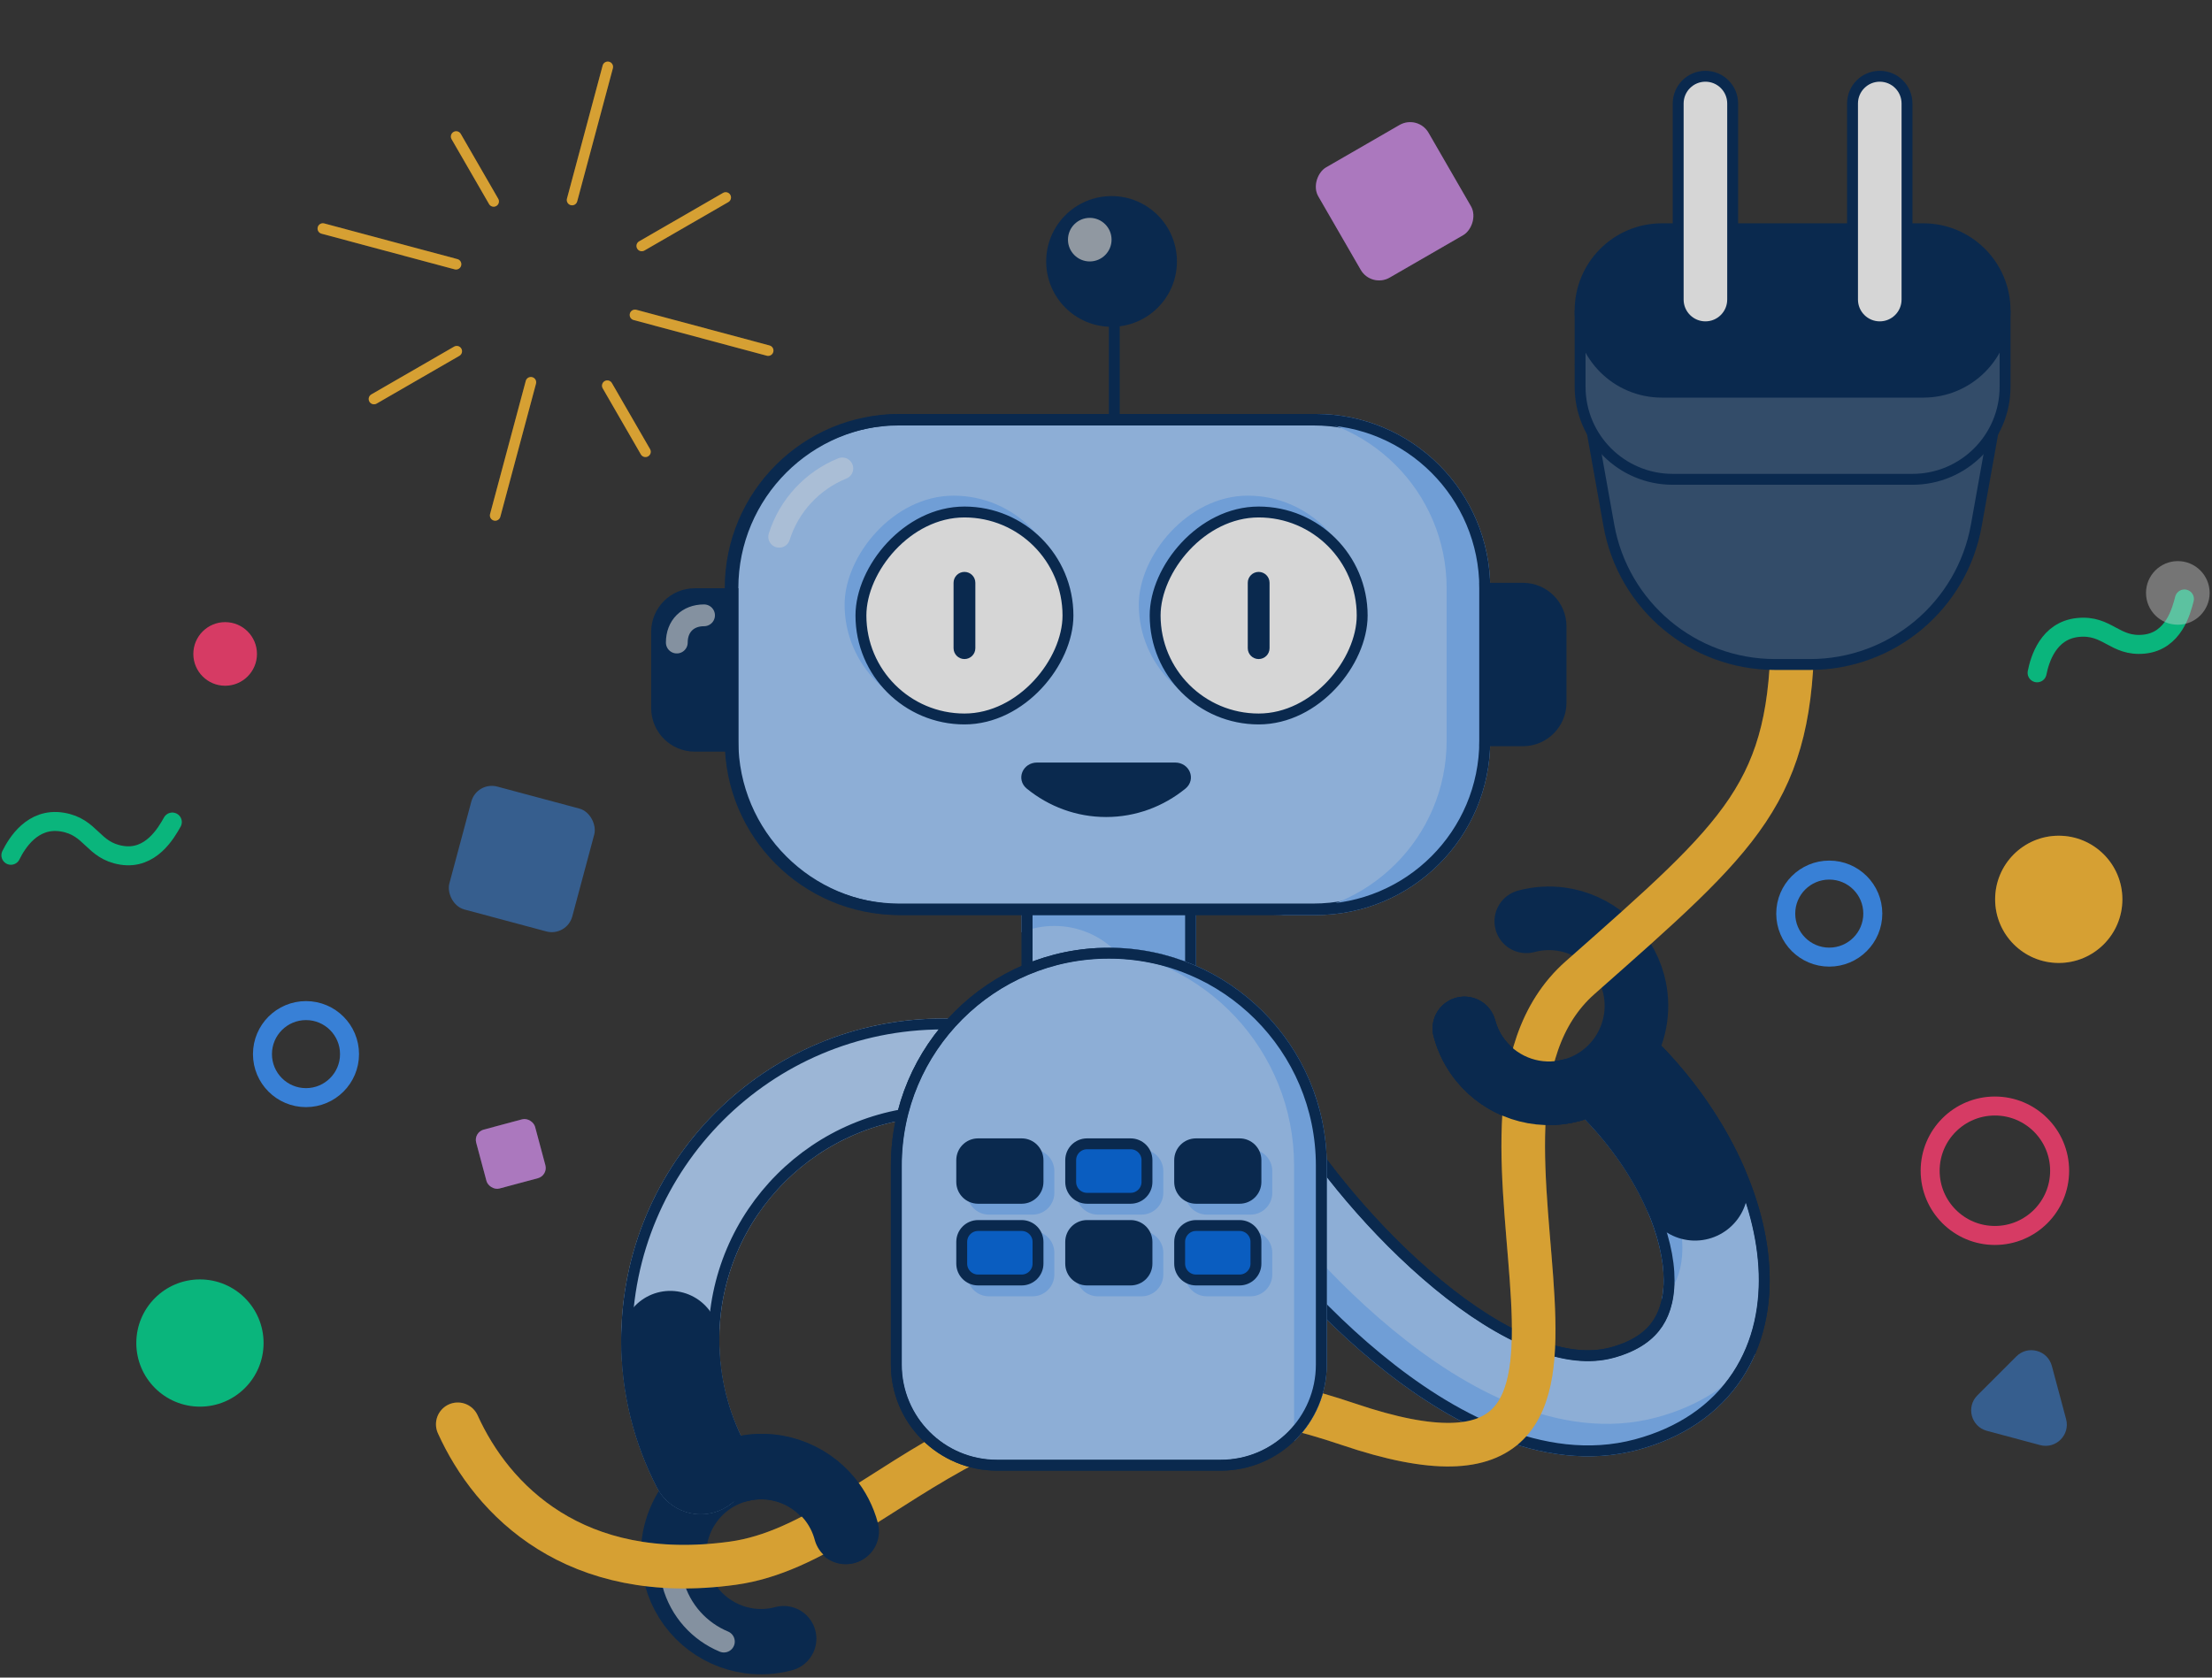 <svg width="406" height="308" viewBox="0 0 406 308" fill="none" xmlns="http://www.w3.org/2000/svg">
<rect x="0" y="0" width="406" height="308" fill="#333333" stroke="none"/>
<g opacity="0.8">
<path d="M224.99 201.901C220.833 204.376 219.47 209.752 221.944 213.909C227.929 223.961 239.386 238.287 252.812 249.345C259.549 254.893 267.089 259.876 274.975 262.999C282.869 266.125 291.635 267.585 300.351 265.25C308.44 263.083 314.789 258.785 318.875 252.608C322.898 246.526 324.196 239.431 323.764 232.498C322.915 218.871 315.362 204.282 304.559 193.004C301.213 189.511 295.668 189.392 292.175 192.738C288.681 196.084 288.562 201.629 291.908 205.123C300.691 214.292 305.754 225.165 306.279 233.588C306.534 237.683 305.708 240.76 304.264 242.943C302.883 245.031 300.42 247.095 295.816 248.328C291.841 249.393 287.06 248.943 281.426 246.711C275.785 244.477 269.82 240.657 263.95 235.822C252.165 226.116 242.006 213.36 236.998 204.947C234.523 200.79 229.147 199.426 224.99 201.901Z" fill="#A4CDFF" stroke="#002755" stroke-width="1.947" stroke-linecap="round" stroke-linejoin="round"/>
<path fill-rule="evenodd" clip-rule="evenodd" d="M305.011 238.537C305.307 237.137 305.425 235.515 305.309 233.649C304.802 225.515 299.876 214.848 291.206 205.797C287.488 201.915 287.621 195.754 291.502 192.036C291.687 191.859 291.876 191.691 292.071 191.532C291.596 194.446 292.448 197.54 294.648 199.837C303.318 208.888 308.243 219.555 308.75 227.689C308.995 231.625 308.196 234.479 306.894 236.447C306.431 237.147 305.824 237.859 305.011 238.537ZM322.169 248.55C321.49 250.128 320.667 251.665 319.688 253.146C315.451 259.551 308.886 263.972 300.603 266.191C291.625 268.597 282.636 267.081 274.617 263.905C266.607 260.732 258.979 255.685 252.195 250.097C238.677 238.964 227.148 224.551 221.109 214.407C218.61 210.21 219.634 204.893 223.309 201.895C222.949 204.079 223.33 206.397 224.55 208.447C230.59 218.591 242.118 233.004 255.636 244.137C262.42 249.725 270.048 254.772 278.059 257.945C286.078 261.121 295.066 262.637 304.045 260.231C311.726 258.173 317.93 254.222 322.169 248.55Z" fill="#80B9FF"/>
<path d="M225.004 201.924C220.86 204.391 219.5 209.751 221.967 213.895C227.951 223.945 239.405 238.268 252.829 249.324C259.564 254.871 267.102 259.852 274.985 262.974C282.875 266.099 291.636 267.558 300.344 265.224C308.428 263.058 314.771 258.764 318.853 252.593C322.872 246.517 324.169 239.428 323.737 232.5C322.889 218.881 315.34 204.298 304.54 193.023C301.204 189.54 295.676 189.421 292.193 192.757C288.71 196.093 288.591 201.621 291.928 205.104C300.713 214.276 305.78 225.156 306.306 233.586C306.561 237.686 305.734 240.768 304.286 242.958C302.901 245.051 300.432 247.119 295.823 248.354C291.841 249.421 287.054 248.969 281.416 246.736C275.772 244.501 269.804 240.678 263.933 235.843C252.145 226.134 241.985 213.376 236.975 204.961C234.507 200.816 229.148 199.457 225.004 201.924Z" stroke="#002755" stroke-width="2" stroke-linecap="round" stroke-linejoin="round"/>
<path d="M298.233 199.063C303.766 204.839 308.186 211.416 311.109 218.033" stroke="#002755" stroke-width="19.465" stroke-linecap="round" stroke-linejoin="round"/>
<path d="M268.786 188.817C269.392 191.077 270.451 193.096 271.84 194.8C275.713 199.553 282.148 201.862 288.454 200.172C297.021 197.877 302.105 189.071 299.81 180.504C298.083 174.062 292.676 169.589 286.456 168.743C284.405 168.464 282.266 168.579 280.142 169.149" stroke="#002755" stroke-width="11.679" stroke-linecap="round"/>
<path d="M268.786 188.817C269.392 191.077 270.451 193.096 271.84 194.8C275.713 199.553 282.148 201.862 288.454 200.172" stroke="#002755" stroke-width="11.679" stroke-linecap="round"/>
<path d="M155.199 281.183C154.593 278.923 153.534 276.904 152.146 275.2C148.273 270.447 141.837 268.138 135.531 269.828C126.964 272.123 121.88 280.929 124.176 289.496C125.902 295.938 131.31 300.411 137.529 301.257C139.58 301.536 141.719 301.421 143.844 300.851" stroke="#002755" stroke-width="12" stroke-linecap="round"/>
<path d="M123.52 290.715C124.861 295.72 128.424 299.536 132.863 301.387" stroke="white" stroke-opacity="0.6" stroke-width="4" stroke-linecap="round" style="mix-blend-mode:overlay"/>
<path fill-rule="evenodd" clip-rule="evenodd" d="M132.758 276.988C137.169 274.699 138.89 269.266 136.6 264.854C133.676 259.22 132.02 252.816 132.02 246C132.02 229.226 142.093 214.805 156.519 208.456C161.568 206.234 167.15 205 173.02 205C195.663 205 214.02 223.356 214.02 246C214.02 250.971 218.049 255 223.02 255C227.99 255 232.02 250.971 232.02 246C232.02 213.415 205.604 187 173.02 187C165.623 187 158.544 188.361 152.019 190.847C129.803 199.311 114.02 220.812 114.02 246C114.02 255.77 116.401 265.01 120.624 273.146C122.913 277.558 128.346 279.278 132.758 276.988Z" fill="#B6D7FF"/>
<path d="M132.297 276.101C136.219 274.066 137.748 269.237 135.713 265.315C132.716 259.541 131.02 252.981 131.02 246C131.02 222.804 149.824 204 173.02 204C196.215 204 215.02 222.804 215.02 246C215.02 250.418 218.601 254 223.02 254C227.438 254 231.02 250.418 231.02 246C231.02 213.968 205.052 188 173.02 188C140.987 188 115.02 213.968 115.02 246C115.02 255.606 117.361 264.688 121.511 272.685C123.546 276.607 128.375 278.136 132.297 276.101Z" stroke="#002755" stroke-width="2" stroke-linecap="round" stroke-linejoin="round"/>
<path d="M123.02 246C123.02 254.293 125.039 262.115 128.612 269" stroke="#002755" stroke-width="18" stroke-linecap="round" stroke-linejoin="round"/>
<path d="M188.493 163C188.493 154.701 195.22 147.973 203.52 147.973C211.819 147.973 218.546 154.701 218.546 163V186.027H188.493V163Z" fill="#A4CDFF" stroke="#002755" stroke-width="1.947"/>
<path fill-rule="evenodd" clip-rule="evenodd" d="M203.52 147C194.683 147 187.52 154.163 187.52 163V171.163C189.372 170.413 191.398 170 193.52 170C202.356 170 209.52 177.163 209.52 186V187H219.52V163C219.52 154.163 212.356 147 203.52 147Z" fill="#80B9FF"/>
<path d="M188.52 153C188.52 144.716 195.235 138 203.52 138C211.804 138 218.52 144.716 218.52 153V186H188.52V153Z" stroke="#002755" stroke-width="2"/>
<path d="M134.075 108C134.075 90.91 147.929 77.056 165.02 77.056H241.02C258.11 77.056 271.964 90.91 271.964 108V136C271.964 153.09 258.11 166.944 241.02 166.944H165.02C147.929 166.944 134.075 153.09 134.075 136V108Z" fill="#A4CDFF" stroke="#002755" stroke-width="2.111"/>
<rect width="40" height="40" rx="20" transform="matrix(1 0 0 -1 155.02 131)" fill="#80B9FF"/>
<rect width="40" height="40" rx="20" transform="matrix(1 0 0 -1 209.02 131)" fill="#80B9FF"/>
<rect x="1" y="-1" width="38" height="38" rx="19" transform="matrix(1 0 0 -1 157.02 131)" fill="white" stroke="#002755" stroke-width="2"/>
<rect x="1" y="-1" width="38" height="38" rx="19" transform="matrix(1 0 0 -1 211.02 131)" fill="white" stroke="#002755" stroke-width="2"/>
<path d="M175.02 107C175.02 105.895 175.915 105 177.02 105C178.124 105 179.02 105.895 179.02 107V119C179.02 120.105 178.124 121 177.02 121C175.915 121 175.02 120.105 175.02 119V107Z" fill="#002755"/>
<path d="M229.02 107C229.02 105.895 229.915 105 231.02 105C232.124 105 233.02 105.895 233.02 107V119C233.02 120.105 232.124 121 231.02 121C229.915 121 229.02 120.105 229.02 119V107Z" fill="#002755"/>
<path d="M189.095 144.016C192.937 147.14 197.77 149 203.02 149C208.269 149 213.102 147.14 216.944 144.016C218.266 142.942 217.409 141 215.706 141H190.333C188.63 141 187.773 142.942 189.095 144.016Z" fill="#002755" stroke="#002755" stroke-width="2" stroke-linecap="round" stroke-linejoin="round"/>
<path d="M143.02 98.546C144.813 92.835 149.1 88.228 154.604 86" stroke="white" stroke-opacity="0.4" stroke-width="4" stroke-linecap="round" stroke-linejoin="round" style="mix-blend-mode:overlay"/>
<path fill-rule="evenodd" clip-rule="evenodd" d="M233.52 168H241.52C259.193 168 273.52 153.673 273.52 136V108C273.52 90.327 259.193 76 241.52 76H233.52C251.193 76 265.52 90.327 265.52 108V136C265.52 153.673 251.193 168 233.52 168Z" fill="#80B9FF"/>
<path d="M134.52 108C134.52 90.879 148.399 77 165.52 77H241.52C258.64 77 272.52 90.879 272.52 108V136C272.52 153.121 258.64 167 241.52 167H165.52C148.399 167 134.52 153.121 134.52 136V108Z" stroke="#002755" stroke-width="2"/>
<path d="M120.575 116C120.575 112.165 123.684 109.056 127.52 109.056H134.464V136.944H127.52C123.684 136.944 120.575 133.835 120.575 130V116Z" fill="#002755" stroke="#002755" stroke-width="2.111"/>
<path d="M124.223 117.969C124.223 114.969 126.223 112.969 129.223 112.97" stroke="white" stroke-opacity="0.6" stroke-width="4" stroke-linecap="round" style="mix-blend-mode:overlay"/>
<path d="M286.464 129C286.464 132.835 283.355 135.944 279.52 135.944L272.575 135.944L272.575 108.056L279.52 108.056C283.355 108.056 286.464 111.165 286.464 115L286.464 129Z" fill="#002755" stroke="#002755" stroke-width="2.111"/>
<path d="M203.52 49C203.52 48.448 203.967 48 204.52 48C205.072 48 205.52 48.448 205.52 49V78H203.52V49Z" fill="#002755"/>
<circle cx="204.02" cy="48" r="10.944" fill="#002755" stroke="#002755" stroke-width="2.111"/>
<circle cx="200.02" cy="44" r="4" fill="#002755"/>
<circle cx="200.02" cy="44" r="4" fill="#D1D4D7" fill-opacity="0.8" style="mix-blend-mode:overlay"/>
<path fill-rule="evenodd" clip-rule="evenodd" d="M111.804 11.337C111.285 11.197 110.751 11.506 110.612 12.025L104.063 36.468C103.924 36.987 104.232 37.52 104.751 37.66C105.27 37.799 105.804 37.491 105.943 36.971L112.492 12.529C112.631 12.009 112.323 11.476 111.804 11.337ZM97.692 69.247C97.173 69.108 96.639 69.416 96.5 69.935L89.95 94.378C89.811 94.897 90.119 95.43 90.638 95.57C91.158 95.709 91.691 95.401 91.831 94.881L98.38 70.439C98.519 69.919 98.211 69.386 97.692 69.247ZM141.244 63.426C141.764 63.565 142.072 64.099 141.933 64.618C141.793 65.137 141.26 65.445 140.741 65.306L116.298 58.757C115.779 58.617 115.47 58.084 115.61 57.565C115.749 57.045 116.282 56.737 116.802 56.876L141.244 63.426ZM84.642 48.763C84.781 48.244 84.473 47.71 83.954 47.571L59.511 41.021C58.992 40.882 58.458 41.19 58.319 41.71C58.18 42.229 58.488 42.763 59.007 42.902L83.45 49.451C83.969 49.59 84.503 49.282 84.642 48.763ZM132.711 35.416C133.176 35.148 133.772 35.307 134.04 35.773C134.309 36.238 134.15 36.833 133.684 37.102L118.279 45.996C117.814 46.265 117.218 46.105 116.95 45.64C116.681 45.174 116.84 44.579 117.306 44.31L132.711 35.416ZM118.956 83.783C118.491 84.052 117.895 83.892 117.627 83.427L110.624 71.297C110.355 70.832 110.514 70.236 110.98 69.968C111.445 69.699 112.041 69.858 112.309 70.324L119.312 82.453C119.581 82.919 119.422 83.514 118.956 83.783ZM82.886 25.553C82.617 25.088 82.777 24.493 83.242 24.224C83.708 23.955 84.303 24.115 84.572 24.58L91.448 36.491C91.717 36.956 91.558 37.551 91.092 37.82C90.626 38.089 90.031 37.929 89.763 37.464L82.886 25.553ZM67.8 73.74C67.531 73.275 67.691 72.68 68.156 72.411L83.345 63.642C83.811 63.373 84.406 63.532 84.675 63.998C84.944 64.463 84.784 65.058 84.319 65.327L69.129 74.097C68.664 74.365 68.069 74.206 67.8 73.74Z" fill="#FFAA00"/>
<path fill-rule="evenodd" clip-rule="evenodd" d="M111.804 11.337C111.285 11.197 110.751 11.506 110.612 12.025L104.063 36.468C103.924 36.987 104.232 37.52 104.751 37.66C105.27 37.799 105.804 37.491 105.943 36.971L112.492 12.529C112.631 12.009 112.323 11.476 111.804 11.337ZM97.692 69.247C97.173 69.108 96.639 69.416 96.5 69.935L89.95 94.378C89.811 94.897 90.119 95.43 90.638 95.57C91.158 95.709 91.691 95.401 91.831 94.881L98.38 70.439C98.519 69.919 98.211 69.386 97.692 69.247ZM141.244 63.426C141.764 63.565 142.072 64.099 141.933 64.618C141.793 65.137 141.26 65.445 140.741 65.306L116.298 58.757C115.779 58.617 115.47 58.084 115.61 57.565C115.749 57.045 116.282 56.737 116.802 56.876L141.244 63.426ZM84.642 48.763C84.781 48.244 84.473 47.71 83.954 47.571L59.511 41.021C58.992 40.882 58.458 41.19 58.319 41.71C58.18 42.229 58.488 42.763 59.007 42.902L83.45 49.451C83.969 49.59 84.503 49.282 84.642 48.763ZM132.711 35.416C133.176 35.148 133.772 35.307 134.04 35.773C134.309 36.238 134.15 36.833 133.684 37.102L118.279 45.996C117.814 46.265 117.218 46.105 116.95 45.64C116.681 45.174 116.84 44.579 117.306 44.31L132.711 35.416ZM118.956 83.783C118.491 84.052 117.895 83.892 117.627 83.427L110.624 71.297C110.355 70.832 110.514 70.236 110.98 69.968C111.445 69.699 112.041 69.858 112.309 70.324L119.312 82.453C119.581 82.919 119.422 83.514 118.956 83.783ZM82.886 25.553C82.617 25.088 82.777 24.493 83.242 24.224C83.708 23.955 84.303 24.115 84.572 24.58L91.448 36.491C91.717 36.956 91.558 37.551 91.092 37.82C90.626 38.089 90.031 37.929 89.763 37.464L82.886 25.553ZM67.8 73.74C67.531 73.275 67.691 72.68 68.156 72.411L83.345 63.642C83.811 63.373 84.406 63.532 84.675 63.998C84.944 64.463 84.784 65.058 84.319 65.327L69.129 74.097C68.664 74.365 68.069 74.206 67.8 73.74Z" fill="white" fill-opacity="0.2"/>
<path opacity="0.56" d="M370.09 249.029C372.209 246.91 375.827 247.879 376.603 250.774L379.221 260.544C379.996 263.439 377.348 266.088 374.453 265.312L364.683 262.694C361.788 261.919 360.819 258.3 362.938 256.181L370.09 249.029Z" fill="#3993FF"/>
<rect opacity="0.56" x="87.515" y="143.406" width="23.358" height="23.358" rx="3.893" transform="rotate(15 87.515 143.406)" fill="#3993FF"/>
<path d="M2 157.023C3.093 154.805 5.981 150.052 11.397 150.924C16.813 151.795 16.959 156.152 22.332 157.023C27.706 157.895 30.533 152.865 31.627 150.924" stroke="#00D68F" stroke-width="3.486" stroke-linecap="round"/>
<path d="M373.899 123.525C374.381 121.099 375.94 115.761 381.397 115.201C386.854 114.641 388.122 118.812 393.538 118.262C398.954 117.713 400.384 112.123 400.938 109.965" stroke="#00D68F" stroke-width="3.486" stroke-linecap="round"/>
<rect x="260.249" y="21" width="23.358" height="23.358" rx="3.893" transform="rotate(60 260.249 21)" fill="#BB6BD9"/>
<rect x="260.249" y="21" width="23.358" height="23.358" rx="3.893" transform="rotate(60 260.249 21)" fill="white" fill-opacity="0.2"/>
<rect x="86.897" y="207.896" width="11.193" height="11.193" rx="1.947" transform="rotate(-15 86.897 207.896)" fill="#BB6BD9"/>
<rect x="86.897" y="207.896" width="11.193" height="11.193" rx="1.947" transform="rotate(-15 86.897 207.896)" fill="white" fill-opacity="0.2"/>
<circle cx="377.873" cy="165.113" r="11.679" fill="#FFAA00"/>
<circle cx="377.873" cy="165.113" r="11.679" fill="white" fill-opacity="0.2"/>
<circle cx="36.699" cy="246.574" r="11.679" fill="#00D68F"/>
<circle opacity="0.4" cx="399.728" cy="108.855" r="5.84" fill="white"/>
<circle cx="41.325" cy="120.06" r="5.84" fill="#FF3D71"/>
<circle cx="366.151" cy="214.942" r="11.883" stroke="#FF3D71" stroke-width="3.486"/>
<circle cx="56.164" cy="193.53" r="7.99" stroke="#3993FF" stroke-width="3.486"/>
<circle cx="335.752" cy="167.733" r="7.99" stroke="#3993FF" stroke-width="3.486"/>
<path d="M84.019 261.493C90.353 275.493 105.52 290.986 134.52 286.993C163.52 283.001 184.02 239.986 247.52 261.493C311.02 283.001 260.02 206.001 290.02 179.493C320.02 152.986 329.02 145.5 329.02 115" stroke="#FFAA00" stroke-width="8" stroke-linecap="round" stroke-linejoin="round"/>
<path d="M84.019 261.493C90.353 275.493 105.52 290.986 134.52 286.993C163.52 283.001 184.02 239.986 247.52 261.493C311.02 283.001 260.02 206.001 290.02 179.493C320.02 152.986 329.02 145.5 329.02 115" stroke="white" stroke-opacity="0.2" stroke-width="8" stroke-linecap="round" stroke-linejoin="round"/>
<path d="M155.331 281.144C154.725 278.884 153.666 276.865 152.278 275.161C148.405 270.408 141.969 268.099 135.663 269.789" stroke="#002755" stroke-width="12" stroke-linecap="round"/>
<path d="M362.745 96.45C360.105 111.234 347.246 122 332.228 122L325.811 122C310.793 122 297.934 111.234 295.294 96.45L290.214 68L367.825 68L362.745 96.45Z" fill="#335277" stroke="#002755" stroke-width="2"/>
<path d="M368.02 71C368.02 80.389 360.408 88 351.02 88L307.02 88C297.631 88 290.02 80.389 290.02 71L290.02 58L368.02 58L368.02 71Z" fill="#335277" stroke="#002755" stroke-width="2"/>
<path d="M368.02 57C368.02 65.284 361.304 72 353.02 72L305.02 72C296.735 72 290.02 65.284 290.02 57C290.02 48.716 296.735 42 305.02 42L353.02 42C361.304 42 368.02 48.716 368.02 57Z" fill="#002755" stroke="#002755" stroke-width="2"/>
<path d="M350.02 55C350.02 57.761 347.781 60 345.02 60C342.258 60 340.02 57.761 340.02 55L340.02 19C340.02 16.239 342.258 14 345.02 14C347.781 14 350.02 16.239 350.02 19L350.02 55Z" fill="white" stroke="#002755" stroke-width="2"/>
<path d="M318.02 55C318.02 57.761 315.781 60 313.02 60C310.258 60 308.02 57.761 308.02 55L308.02 19C308.02 16.239 310.258 14 313.02 14C315.781 14 318.02 16.239 318.02 19L318.02 55Z" fill="white" stroke="#002755" stroke-width="2"/>
<path d="M268.787 188.817C269.393 191.077 270.452 193.096 271.841 194.8C275.714 199.553 282.149 201.862 288.455 200.172" stroke="#002755" stroke-width="11.679" stroke-linecap="round"/>
<path d="M164.493 214C164.493 192.446 181.966 174.973 203.52 174.973C225.073 174.973 242.546 192.446 242.546 214V250.535C242.546 260.748 234.267 269.027 224.054 269.027H182.985C172.772 269.027 164.493 260.748 164.493 250.535V214Z" fill="#A4CDFF" stroke="#002755" stroke-width="1.947"/>
<path fill-rule="evenodd" clip-rule="evenodd" d="M237.52 264.591C241.217 261.048 243.52 256.06 243.52 250.535V214C243.52 191.909 225.611 174 203.52 174C202.51 174 201.51 174.037 200.52 174.111C221.21 175.645 237.52 192.918 237.52 214V264.591Z" fill="#80B9FF"/>
<path d="M164.52 214C164.52 192.461 181.98 175 203.52 175C225.059 175 242.52 192.461 242.52 214V250.535C242.52 260.733 234.252 269 224.054 269H182.985C172.787 269 164.52 260.733 164.52 250.535V214Z" stroke="#002755" stroke-width="2"/>
<path d="M177.52 215C177.52 212.791 179.31 211 181.52 211H189.52C191.729 211 193.52 212.791 193.52 215V219C193.52 221.209 191.729 223 189.52 223H181.52C179.31 223 177.52 221.209 177.52 219V215Z" fill="#80B9FF"/>
<path d="M177.52 230C177.52 227.791 179.31 226 181.52 226H189.52C191.729 226 193.52 227.791 193.52 230V234C193.52 236.209 191.729 238 189.52 238H181.52C179.31 238 177.52 236.209 177.52 234V230Z" fill="#80B9FF"/>
<path d="M197.52 230C197.52 227.791 199.31 226 201.52 226H209.52C211.729 226 213.52 227.791 213.52 230V234C213.52 236.209 211.729 238 209.52 238H201.52C199.31 238 197.52 236.209 197.52 234V230Z" fill="#80B9FF"/>
<path d="M217.52 230C217.52 227.791 219.31 226 221.52 226H229.52C231.729 226 233.52 227.791 233.52 230V234C233.52 236.209 231.729 238 229.52 238H221.52C219.31 238 217.52 236.209 217.52 234V230Z" fill="#80B9FF"/>
<path d="M197.52 215C197.52 212.791 199.31 211 201.52 211H209.52C211.729 211 213.52 212.791 213.52 215V219C213.52 221.209 211.729 223 209.52 223H201.52C199.31 223 197.52 221.209 197.52 219V215Z" fill="#80B9FF"/>
<path d="M217.52 215C217.52 212.791 219.31 211 221.52 211H229.52C231.729 211 233.52 212.791 233.52 215V219C233.52 221.209 231.729 223 229.52 223H221.52C219.31 223 217.52 221.209 217.52 219V215Z" fill="#80B9FF"/>
<path d="M176.493 213C176.493 211.328 177.848 209.973 179.52 209.973H187.52C189.191 209.973 190.546 211.328 190.546 213V217C190.546 218.672 189.191 220.027 187.52 220.027H179.52C177.848 220.027 176.493 218.672 176.493 217V213Z" fill="#002755" stroke="#002755" stroke-width="1.947"/>
<path d="M176.52 228C176.52 226.343 177.863 225 179.52 225H187.52C189.176 225 190.52 226.343 190.52 228V232C190.52 233.657 189.176 235 187.52 235H179.52C177.863 235 176.52 233.657 176.52 232V228Z" fill="#0068E4" stroke="#002755" stroke-width="2"/>
<path d="M196.52 213C196.52 211.343 197.863 210 199.52 210H207.52C209.176 210 210.52 211.343 210.52 213V217C210.52 218.657 209.176 220 207.52 220H199.52C197.863 220 196.52 218.657 196.52 217V213Z" fill="#0068E4" stroke="#002755" stroke-width="2"/>
<path d="M196.493 228C196.493 226.328 197.848 224.973 199.52 224.973H207.52C209.191 224.973 210.546 226.328 210.546 228V232C210.546 233.672 209.191 235.027 207.52 235.027H199.52C197.848 235.027 196.493 233.672 196.493 232V228Z" fill="#002755" stroke="#002755" stroke-width="1.947"/>
<path d="M216.493 213C216.493 211.328 217.848 209.973 219.52 209.973H227.52C229.191 209.973 230.546 211.328 230.546 213V217C230.546 218.672 229.191 220.027 227.52 220.027H219.52C217.848 220.027 216.493 218.672 216.493 217V213Z" fill="#002755" stroke="#002755" stroke-width="1.947"/>
<path d="M216.52 228C216.52 226.343 217.863 225 219.52 225H227.52C229.176 225 230.52 226.343 230.52 228V232C230.52 233.657 229.176 235 227.52 235H219.52C217.863 235 216.52 233.657 216.52 232V228Z" fill="#0068E4" stroke="#002755" stroke-width="2"/>
</g>
</svg>
